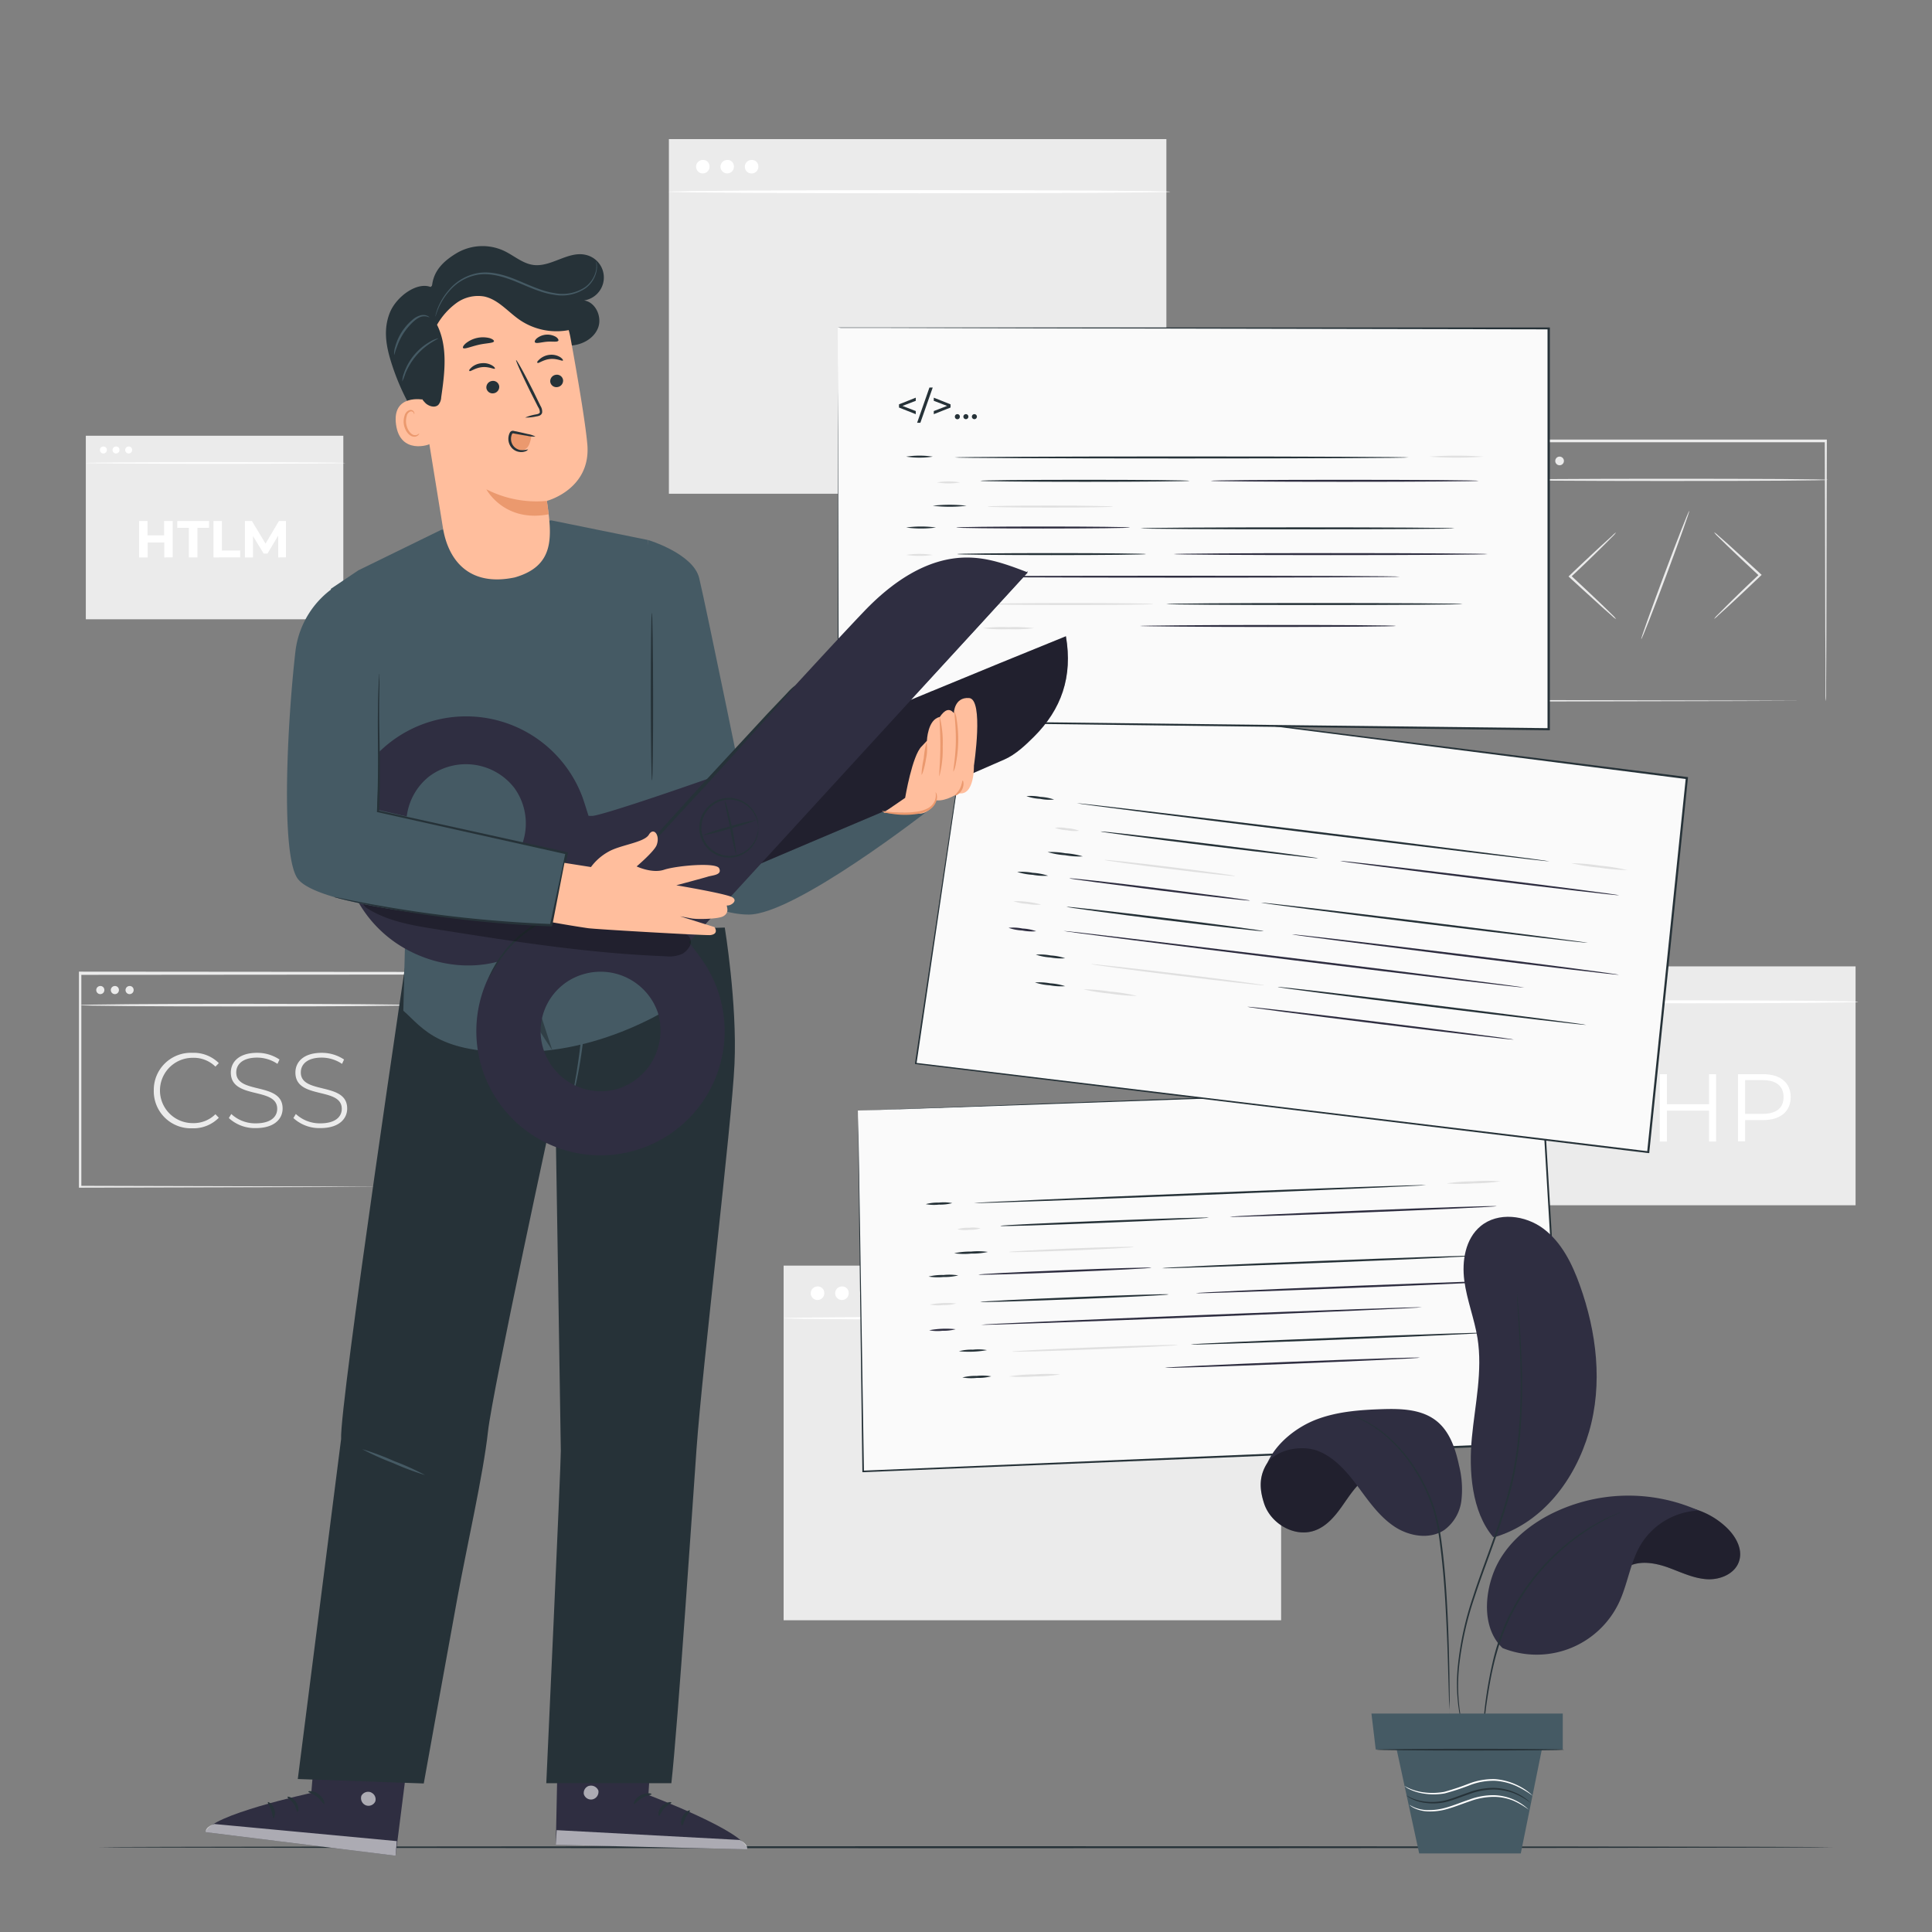 <svg xmlns="http://www.w3.org/2000/svg" viewBox="0 0 500 500"><rect x="0" y="0" width="500" height="500" fill="#808080" stroke="none"/><g id="freepik--background-complete--inject-368"><rect x="393.5" y="250.1" width="86.72" height="61.82" style="fill:#ebebeb"></rect><path d="M480.9,259.27c0,.21-19.57.38-43.71.38s-43.72-.17-43.72-.38,19.57-.38,43.72-.38S480.9,259.06,480.9,259.27Z" style="fill:#fff"></path><path d="M400.58,254.76a1.18,1.18,0,1,1-1.17-1A1.1,1.1,0,0,1,400.58,254.76Z" style="fill:#fff"></path><path d="M404.84,254.76a1.18,1.18,0,1,1-1.17-1A1.11,1.11,0,0,1,404.84,254.76Z" style="fill:#fff"></path><ellipse cx="407.92" cy="254.76" rx="1.17" ry="1.03" style="fill:#fff"></ellipse><path d="M425.58,283.93c0,3.71-2.69,5.95-7.13,5.95h-4.68v5.5h-1.84V278h6.52C422.89,278,425.58,280.19,425.58,283.93Zm-1.85,0c0-2.79-1.84-4.39-5.33-4.39h-4.63v8.72h4.63C421.89,288.26,423.73,286.67,423.73,283.93Z" style="fill:#fff"></path><path d="M444.12,278v17.43H442.3v-8H431.39v8h-1.84V278h1.84v7.77H442.3V278Z" style="fill:#fff"></path><path d="M463.43,283.93c0,3.71-2.68,5.95-7.12,5.95h-4.68v5.5h-1.84V278h6.52C460.75,278,463.43,280.19,463.43,283.93Zm-1.84,0c0-2.79-1.84-4.39-5.33-4.39h-4.63v8.72h4.63C459.75,288.26,461.59,286.67,461.59,283.93Z" style="fill:#fff"></path><rect x="173.11" y="36" width="128.75" height="91.78" style="fill:#ebebeb"></rect><path d="M302.87,49.62c0,.22-29.07.4-64.91.4s-64.91-.18-64.91-.4,29.06-.41,64.91-.41S302.87,49.39,302.87,49.62Z" style="fill:#fff"></path><path d="M183.61,42.92a1.74,1.74,0,1,1-1.73-1.52A1.63,1.63,0,0,1,183.61,42.92Z" style="fill:#fff"></path><path d="M189.93,42.92a1.74,1.74,0,1,1-1.73-1.52A1.63,1.63,0,0,1,189.93,42.92Z" style="fill:#fff"></path><path d="M196.25,42.92a1.75,1.75,0,1,1-1.73-1.52A1.63,1.63,0,0,1,196.25,42.92Z" style="fill:#fff"></path><rect x="202.8" y="327.54" width="128.75" height="91.78" style="fill:#ebebeb"></rect><path d="M332.56,341.16c0,.22-29.06.4-64.9.4s-64.92-.18-64.92-.4,29.06-.41,64.92-.41S332.56,340.93,332.56,341.16Z" style="fill:#fff"></path><path d="M213.31,334.46a1.75,1.75,0,1,1-1.74-1.52A1.64,1.64,0,0,1,213.31,334.46Z" style="fill:#fff"></path><path d="M219.63,334.46a1.75,1.75,0,1,1-1.74-1.52A1.64,1.64,0,0,1,219.63,334.46Z" style="fill:#fff"></path><path d="M225.94,334.46a1.74,1.74,0,1,1-1.73-1.52A1.63,1.63,0,0,1,225.94,334.46Z" style="fill:#fff"></path><path d="M443.61,160.18a5.14,5.14,0,0,1,.85-1l2.47-2.48c2.1-2.08,5-4.92,8.3-8l.07-.07v.42c-3.29-3.06-6.24-5.84-8.35-7.88l-2.49-2.43a5.23,5.23,0,0,1-.85-1,5.52,5.52,0,0,1,1,.79l2.61,2.29c2.19,2,5.18,4.7,8.47,7.75l.23.21-.23.21-.07.07c-3.26,3.12-6.24,5.91-8.41,7.91l-2.6,2.35A5.81,5.81,0,0,1,443.61,160.18Z" style="fill:#ebebeb"></path><path d="M418.23,137.79a5.67,5.67,0,0,1-.85,1l-2.47,2.48c-2.1,2.08-5,4.92-8.3,8l-.07.07v-.42c3.29,3.06,6.24,5.84,8.36,7.88l2.48,2.43a5.1,5.1,0,0,1,.86,1,5.33,5.33,0,0,1-1-.79l-2.61-2.3c-2.18-2-5.18-4.69-8.47-7.74l-.22-.21.22-.21.08-.08c3.26-3.11,6.23-5.9,8.41-7.9l2.59-2.35A5.59,5.59,0,0,1,418.23,137.79Z" style="fill:#ebebeb"></path><path d="M424.74,165.45c-.15-.06,2.52-7.54,5.95-16.72s6.34-16.58,6.49-16.52-2.52,7.54-5.95,16.72S424.89,165.51,424.74,165.45Z" style="fill:#ebebeb"></path><path d="M472.44,181.47s0-.43,0-1.25,0-2,0-3.6c0-3.17,0-7.77-.06-13.64,0-11.75-.08-28.53-.13-48.77l.24.24-82.53,0h0l.29-.29c0,24.32,0,47.28,0,67.26l-.25-.26,59.6.13,16.9.07,4.48,0,1.16,0h0l-1.13,0-4.44,0-16.83.07-59.77.13h-.26v-.26c0-20,0-42.94,0-67.26v-.28h.3l82.53,0h.24v.24c-.05,20.3-.09,37.14-.12,48.92,0,5.84-.05,10.43-.06,13.58,0,1.55,0,2.74,0,3.56S472.44,181.47,472.44,181.47Z" style="fill:#ebebeb"></path><path d="M473.09,124.19c0,.16-18.63.29-41.61.29s-41.62-.13-41.62-.29,18.63-.29,41.62-.29S473.09,124,473.09,124.19Z" style="fill:#ebebeb"></path><path d="M396.64,119.28a1.12,1.12,0,1,1-1.12-1.11A1.12,1.12,0,0,1,396.64,119.28Z" style="fill:#ebebeb"></path><path d="M400.69,119.28a1.12,1.12,0,1,1-1.12-1.11A1.12,1.12,0,0,1,400.69,119.28Z" style="fill:#ebebeb"></path><path d="M404.74,119.28a1.12,1.12,0,1,1-1.11-1.11A1.12,1.12,0,0,1,404.74,119.28Z" style="fill:#ebebeb"></path><path d="M39.8,282.21a9.59,9.59,0,0,1,10-9.74,9.17,9.17,0,0,1,6.83,2.66l-.88.91a8,8,0,0,0-5.9-2.28,8.45,8.45,0,1,0,0,16.9,8,8,0,0,0,5.9-2.3l.88.91A9.18,9.18,0,0,1,49.76,292,9.59,9.59,0,0,1,39.8,282.21Z" style="fill:#ebebeb"></path><path d="M59.22,289.35l.64-1.05a9.06,9.06,0,0,0,6.33,2.42c3.85,0,5.55-1.67,5.55-3.76,0-5.76-12-2.3-12-9.38,0-2.72,2.08-5.11,6.8-5.11a10.31,10.31,0,0,1,5.79,1.73l-.52,1.13a9.47,9.47,0,0,0-5.27-1.62c-3.73,0-5.4,1.73-5.4,3.84,0,5.76,12,2.36,12,9.33,0,2.71-2.17,5.07-6.92,5.07A9.89,9.89,0,0,1,59.22,289.35Z" style="fill:#ebebeb"></path><path d="M75.93,289.35l.63-1.05a9.11,9.11,0,0,0,6.34,2.42c3.85,0,5.55-1.67,5.55-3.76,0-5.76-12-2.3-12-9.38,0-2.72,2.08-5.11,6.8-5.11a10.31,10.31,0,0,1,5.79,1.73l-.52,1.13a9.47,9.47,0,0,0-5.27-1.62c-3.73,0-5.4,1.73-5.4,3.84,0,5.76,12,2.36,12,9.33,0,2.71-2.17,5.07-6.92,5.07A9.89,9.89,0,0,1,75.93,289.35Z" style="fill:#ebebeb"></path><path d="M106.2,307.19s0-.36,0-1,0-1.66,0-2.93c0-2.57,0-6.32-.07-11.11,0-9.6-.08-23.38-.14-40.2l.27.27-85.55.07h0l.34-.34c0,19.62,0,38.31,0,55.26l-.31-.32,61.55.16,17.65.08,4.71,0,1.22,0a2.14,2.14,0,0,1,.43,0h-.39l-1.19,0-4.65,0-17.58.08-61.75.16h-.31v-.31c0-16.95,0-35.64,0-55.26v-.34h.35l85.55.07h.27v.27c0,16.89-.1,30.73-.14,40.37,0,4.76,0,8.49-.06,11.05,0,1.24,0,2.2,0,2.87S106.2,307.19,106.2,307.19Z" style="fill:#ebebeb"></path><path d="M106.2,260.13c0,.19-19.16.34-42.8.34s-42.79-.15-42.79-.34,19.16-.34,42.79-.34S106.2,259.94,106.2,260.13Z" style="fill:#ebebeb"></path><path d="M27,256.1a1.05,1.05,0,1,1-1-.92A1,1,0,0,1,27,256.1Z" style="fill:#ebebeb"></path><path d="M30.77,256.1a1.05,1.05,0,1,1-1-.92A1,1,0,0,1,30.77,256.1Z" style="fill:#ebebeb"></path><path d="M34.58,256.1a1.05,1.05,0,1,1-1-.92A1,1,0,0,1,34.58,256.1Z" style="fill:#ebebeb"></path><rect x="22.21" y="112.77" width="66.64" height="47.5" style="fill:#ebebeb"></rect><path d="M44.69,134.83v9.43H42.51v-3.87H38.22v3.87H36v-9.43h2.18v3.71h4.29v-3.71Z" style="fill:#fff"></path><path d="M48.88,136.6h-3v-1.77h8.22v1.77h-3v7.66H48.88Z" style="fill:#fff"></path><path d="M55.25,134.83h2.18v7.65h4.73v1.78H55.25Z" style="fill:#fff"></path><path d="M72,144.26V138.6l-2.77,4.66h-1l-2.76-4.54v5.54H63.38v-9.43h1.81l3.53,5.86,3.47-5.86H74l0,9.43Z" style="fill:#fff"></path><path d="M89.38,119.82c0,.11-15,.21-33.6.21s-33.6-.1-33.6-.21,15-.21,33.6-.21S89.38,119.7,89.38,119.82Z" style="fill:#fff"></path><path d="M27.65,116.35a.9.9,0,1,1-.89-.79A.84.84,0,0,1,27.65,116.35Z" style="fill:#fff"></path><path d="M30.92,116.35a.9.9,0,1,1-.89-.79A.84.84,0,0,1,30.92,116.35Z" style="fill:#fff"></path><path d="M34.19,116.35a.9.9,0,1,1-.89-.79A.84.84,0,0,1,34.19,116.35Z" style="fill:#fff"></path></g><g id="freepik--Floor--inject-368"><path d="M474.23,478.06c0,.14-100.42.26-224.26.26s-224.28-.12-224.28-.26,100.39-.26,224.28-.26S474.23,477.91,474.23,478.06Z" style="fill:#263238"></path></g><g id="freepik--Codes--inject-368"><polygon points="222.02 287.4 223.37 380.85 404.57 373.31 399.1 281.01 222.02 287.4" style="fill:#fafafa"></polygon><path d="M222,287.4l.83,0,2.5-.11,9.71-.38,36.56-1.39,127.48-4.71h.23l0,.23c1.69,28.48,3.55,59.71,5.48,92.3l0,.27h-.27l-2.56.11L223.38,381h-.2v-.2c-.37-28.81-.67-52.19-.88-68.37-.1-8.07-.17-14.34-.22-18.61,0-2.12,0-3.73,0-4.83s0-1.64,0-1.64,0,.58,0,1.68.06,2.73.1,4.86c.07,4.28.18,10.57.31,18.65.26,16.16.64,39.5,1.1,68.25l-.21-.19L402,373.15l2.56-.1-.25.27c-1.92-32.59-3.77-63.82-5.45-92.3l.25.23-127.32,4.48L235.17,287l-9.76.32-2.53.08Z" style="fill:#263238"></path><path d="M246.44,311.36a11.69,11.69,0,0,1-3.42.39,11.52,11.52,0,0,1-3.43-.12,11.7,11.7,0,0,1,3.41-.4A11.4,11.4,0,0,1,246.44,311.36Z" style="fill:#263238"></path><path d="M369,306.7c0,.14-26.18,1.3-58.48,2.58s-58.51,2.21-58.52,2.07,26.18-1.3,58.49-2.59S369,306.56,369,306.7Z" style="fill:#263238"></path><path d="M388.32,305.72a48,48,0,0,1-6.93.54,45.52,45.52,0,0,1-7,0,47.28,47.28,0,0,1,6.93-.53A46.38,46.38,0,0,1,388.32,305.72Z" style="fill:#e0e0e0"></path><path d="M253.76,317.9a9.07,9.07,0,0,1-3,.37,8.67,8.67,0,0,1-3-.14,9.23,9.23,0,0,1,3-.38A8.8,8.8,0,0,1,253.76,317.9Z" style="fill:#e0e0e0"></path><path d="M312.86,315.12c0,.14-12.06.74-26.95,1.33s-27,1-27,.81,12.06-.74,27-1.33S312.86,315,312.86,315.12Z" style="fill:#263238"></path><path d="M387.33,312.16c0,.14-15.45.87-34.52,1.63s-34.55,1.26-34.55,1.12,15.45-.88,34.53-1.64S387.33,312,387.33,312.16Z" style="fill:#2F2E41"></path><path d="M255.66,324a18.4,18.4,0,0,1-4.34.43,17.76,17.76,0,0,1-4.37-.09,19.19,19.19,0,0,1,4.35-.43A17.66,17.66,0,0,1,255.66,324Z" style="fill:#263238"></path><path d="M293.43,322.72c0,.14-7.24.55-16.17.9s-16.19.53-16.19.39,7.23-.55,16.17-.91S293.42,322.58,293.43,322.72Z" style="fill:#e0e0e0"></path><path d="M248,330.07a14.17,14.17,0,0,1-3.83.42,14.76,14.76,0,0,1-3.85-.11,14,14,0,0,1,3.83-.41A14.53,14.53,0,0,1,248,330.07Z" style="fill:#263238"></path><path d="M298,328.09c0,.14-10,.65-22.39,1.15s-22.41.77-22.41.63,10-.66,22.39-1.15S298,327.94,298,328.09Z" style="fill:#2F2E41"></path><path d="M381.61,325c0,.14-18.1,1-40.44,1.86s-40.46,1.5-40.46,1.35,18.1-1,40.44-1.87S381.6,324.83,381.61,325Z" style="fill:#263238"></path><path d="M247.47,337.35a11.77,11.77,0,0,1-3.41.4,11.36,11.36,0,0,1-3.44-.13,23.13,23.13,0,0,1,6.85-.27Z" style="fill:#e0e0e0"></path><path d="M302.43,335c0,.15-10.9.7-24.36,1.23s-24.38.85-24.39.71,10.9-.69,24.37-1.23S302.43,334.81,302.43,335Z" style="fill:#263238"></path><path d="M390.39,331.46c0,.14-18.11,1-40.44,1.86s-40.46,1.5-40.47,1.35,18.1-1,40.45-1.87S390.38,331.31,390.39,331.46Z" style="fill:#2F2E41"></path><path d="M247.32,344a11.88,11.88,0,0,1-3.42.4,11.32,11.32,0,0,1-3.43-.13,23.13,23.13,0,0,1,6.85-.27Z" style="fill:#2F2E41"></path><path d="M368,338.32c0,.14-25.53,1.28-57,2.53s-57.05,2.15-57.06,2,25.53-1.27,57-2.52S368,338.18,368,338.32Z" style="fill:#2F2E41"></path><path d="M255.43,349.41a26,26,0,0,1-7.26.29,12.46,12.46,0,0,1,3.62-.41A13,13,0,0,1,255.43,349.41Z" style="fill:#263238"></path><path d="M304.82,348.09c0,.14-9.6.64-21.46,1.11s-21.47.74-21.48.59,9.6-.64,21.46-1.11S304.82,347.94,304.82,348.09Z" style="fill:#e0e0e0"></path><path d="M384.48,344.92c0,.14-17.08.94-38.16,1.78s-38.17,1.4-38.18,1.25,17.08-.93,38.16-1.77S384.47,344.78,384.48,344.92Z" style="fill:#263238"></path><path d="M256.53,356.19a13.28,13.28,0,0,1-3.73.41,13.94,13.94,0,0,1-3.74-.11,13.62,13.62,0,0,1,3.72-.41A14,14,0,0,1,256.53,356.19Z" style="fill:#263238"></path><path d="M274.38,355.7a42.87,42.87,0,0,1-6.63.52,43.06,43.06,0,0,1-6.65,0,41.76,41.76,0,0,1,6.63-.53A42.29,42.29,0,0,1,274.38,355.7Z" style="fill:#e0e0e0"></path><path d="M367.49,351.36c0,.14-14.76.84-33,1.57s-33,1.19-33,1.05,14.76-.85,33-1.57S367.48,351.21,367.49,351.36Z" style="fill:#2F2E41"></path><polygon points="251.5 177.89 237.03 275.2 426.57 298.16 436.57 201.33 251.5 177.89" style="fill:#fafafa"></polygon><path d="M251.5,177.89l.87.09,2.61.32,10.16,1.25,38.22,4.78L436.6,201.09l.24,0,0,.24c-3.08,29.88-6.46,62.63-10,96.83l0,.26-.26,0-2.68-.33L237,275.39l-.2,0,0-.2c4.51-30,8.16-54.33,10.69-71.18,1.27-8.4,2.26-14.93,2.93-19.37.34-2.21.6-3.89.77-5s.28-1.7.28-1.7-.08.6-.24,1.74-.41,2.85-.73,5.07c-.65,4.46-1.61,11-2.84,19.43-2.48,16.83-6.06,41.14-10.47,71.1l-.17-.22,186.87,22.57,2.68.32-.29.23c3.54-34.19,6.93-66.95,10-96.82l.21.27-133-17-38.26-4.91L255,178.36,252.4,178Z" style="fill:#263238"></path><path d="M272.8,206.92a12.08,12.08,0,0,1-3.61-.18,12.23,12.23,0,0,1-3.55-.7,12.72,12.72,0,0,1,3.61.19A13.08,13.08,0,0,1,272.8,206.92Z" style="fill:#263238"></path><path d="M401,222.92c0,.14-27.42-3.11-61.2-7.27s-61.16-7.64-61.14-7.78,27.41,3.11,61.2,7.26S401,222.77,401,222.92Z" style="fill:#263238"></path><path d="M421.17,225.17a50.49,50.49,0,0,1-7.3-.63,51.62,51.62,0,0,1-7.23-1.15,50.68,50.68,0,0,1,7.3.63A53.44,53.44,0,0,1,421.17,225.17Z" style="fill:#e0e0e0"></path><path d="M279.29,215a9.73,9.73,0,0,1-3.17-.13,10,10,0,0,1-3.12-.64,9.62,9.62,0,0,1,3.18.12A10,10,0,0,1,279.29,215Z" style="fill:#e0e0e0"></path><path d="M341.17,222.12c0,.14-12.66-1.3-28.23-3.21s-28.19-3.59-28.17-3.73,12.66,1.3,28.24,3.21S341.19,222,341.17,222.12Z" style="fill:#263238"></path><path d="M419.05,231.7c0,.14-16.21-1.73-36.15-4.19s-36.11-4.55-36.09-4.7S363,224.54,383,227,419.06,231.56,419.05,231.7Z" style="fill:#2F2E41"></path><path d="M280.23,221.63a19.79,19.79,0,0,1-4.58-.3,20.12,20.12,0,0,1-4.53-.82,21,21,0,0,1,4.59.31A20.14,20.14,0,0,1,280.23,221.63Z" style="fill:#263238"></path><path d="M319.69,226.71c0,.15-7.61-.67-16.95-1.82s-16.91-2.2-16.89-2.34,7.6.67,16.95,1.82S319.7,226.57,319.69,226.71Z" style="fill:#e0e0e0"></path><path d="M271.25,226.64a16.33,16.33,0,0,1-4-.24,15.89,15.89,0,0,1-4-.75,16,16,0,0,1,4,.23A15.62,15.62,0,0,1,271.25,226.64Z" style="fill:#263238"></path><path d="M323.53,233.07c0,.14-10.52-1-23.46-2.63s-23.41-3-23.39-3.14,10.51,1,23.46,2.63S323.55,232.92,323.53,233.07Z" style="fill:#2F2E41"></path><path d="M410.92,244c0,.14-19-2.07-42.33-4.94s-42.28-5.32-42.27-5.46,19,2.07,42.34,4.94S410.94,243.9,410.92,244Z" style="fill:#263238"></path><path d="M269.45,234.1a12.48,12.48,0,0,1-3.61-.18,12.34,12.34,0,0,1-3.55-.7,24.87,24.87,0,0,1,7.16.88Z" style="fill:#e0e0e0"></path><path d="M327,241c0,.14-11.44-1.14-25.51-2.88S276,234.82,276,234.68s11.44,1.15,25.52,2.88S327,240.81,327,241Z" style="fill:#263238"></path><path d="M418.94,252.27c0,.14-19-2.08-42.33-5s-42.29-5.32-42.27-5.46,19,2.07,42.33,4.94S419,252.12,418.94,252.27Z" style="fill:#2F2E41"></path><path d="M268.17,241a12.72,12.72,0,0,1-3.61-.19,12.86,12.86,0,0,1-3.55-.69,12.08,12.08,0,0,1,3.61.18A12.23,12.23,0,0,1,268.17,241Z" style="fill:#2F2E41"></path><path d="M394.53,255.59c0,.15-26.74-3-59.69-7.07s-59.64-7.46-59.62-7.6S302,244,334.91,248,394.54,255.45,394.53,255.59Z" style="fill:#2F2E41"></path><path d="M275.67,248a14.88,14.88,0,0,1-3.83-.21,14.38,14.38,0,0,1-3.76-.73,14.36,14.36,0,0,1,3.83.21A13.91,13.91,0,0,1,275.67,248Z" style="fill:#263238"></path><path d="M327.22,255c0,.15-10.09-1-22.48-2.5s-22.44-2.88-22.43-3,10.09,1,22.49,2.5S327.23,254.86,327.22,255Z" style="fill:#e0e0e0"></path><path d="M410.52,265.25c0,.14-17.91-1.94-39.95-4.65s-39.9-5-39.88-5.17,17.9,1.94,39.95,4.65S410.53,265.11,410.52,265.25Z" style="fill:#263238"></path><path d="M275.66,255.22a15.41,15.41,0,0,1-3.93-.22,15.6,15.6,0,0,1-3.88-.74,15.49,15.49,0,0,1,3.94.22A15.32,15.32,0,0,1,275.66,255.22Z" style="fill:#263238"></path><path d="M294.29,257.74a48.25,48.25,0,0,1-7-.6,47.31,47.31,0,0,1-6.91-1.11,46.6,46.6,0,0,1,7,.6A47.63,47.63,0,0,1,294.29,257.74Z" style="fill:#e0e0e0"></path><path d="M391.77,269.05c0,.14-15.47-1.64-34.52-4s-34.48-4.36-34.46-4.5,15.47,1.64,34.52,4S391.79,268.91,391.77,269.05Z" style="fill:#2F2E41"></path><polygon points="216.82 84.75 216.97 186.51 400.84 188.71 400.82 84.97 216.82 84.75" style="fill:#fafafa"></polygon><path d="M216.82,84.75h3.46l10.09,0,38,0,132.49,0h.24V85c0,31.65,0,66.37,0,102.68V189h-.26L217,186.71h-.2V112.1c0-8.8,0-15.64,0-20.29,0-2.31,0-4.08,0-5.27s0-1.79,0-1.79,0,.63,0,1.83,0,3,0,5.31c0,4.66,0,11.52.08,20.33,0,17.61.12,43,.21,74.29l-.2-.2,183.88,2.14-.27.26V85l.24.24-132.33-.27-38-.11-10.13,0h-2.62Z" style="fill:#263238"></path><path d="M237,103.73l-3.44,1.32,3.44,1.33v.81l-4.34-1.72v-.83l4.34-1.72Z" style="fill:#263238"></path><path d="M240.54,100.29h.85l-3.2,9.12h-.84Z" style="fill:#263238"></path><path d="M246,104.64v.83l-4.34,1.72v-.81l3.45-1.33-3.45-1.32v-.81Z" style="fill:#263238"></path><path d="M247.12,107.83a.64.64,0,0,1,.65-.65.63.63,0,0,1,.64.65.65.65,0,0,1-.64.67A.65.65,0,0,1,247.12,107.83Z" style="fill:#263238"></path><path d="M249.32,107.83a.65.65,0,1,1,1.3,0,.65.65,0,1,1-1.3,0Z" style="fill:#263238"></path><path d="M251.52,107.83a.65.65,0,1,1,1.3,0,.65.65,0,1,1-1.3,0Z" style="fill:#263238"></path><path d="M241.4,118.18a22.89,22.89,0,0,1-6.88,0,22.89,22.89,0,0,1,6.88,0Z" style="fill:#263238"></path><path d="M364.56,118.39c0,.14-26.31.26-58.76.26s-58.78-.12-58.78-.26,26.31-.26,58.78-.26S364.56,118.25,364.56,118.39Z" style="fill:#263238"></path><path d="M383.94,118.18a93.82,93.82,0,0,1-14,0,93.82,93.82,0,0,1,14,0Z" style="fill:#e0e0e0"></path><path d="M248.48,124.85a17.67,17.67,0,0,1-6,0,17.67,17.67,0,0,1,6,0Z" style="fill:#e0e0e0"></path><path d="M307.88,124.43c0,.15-12.13.26-27.09.26s-27.1-.11-27.1-.26,12.13-.26,27.1-.26S307.88,124.29,307.88,124.43Z" style="fill:#263238"></path><path d="M382.69,124.43c0,.15-15.53.26-34.69.26s-34.7-.11-34.7-.26,15.53-.26,34.7-.26S382.69,124.29,382.69,124.43Z" style="fill:#2F2E41"></path><path d="M250.15,130.89a36.94,36.94,0,0,1-8.75,0,36.94,36.94,0,0,1,8.75,0Z" style="fill:#263238"></path><path d="M288.08,131.1c0,.15-7.28.26-16.26.26s-16.25-.11-16.25-.26,7.28-.26,16.25-.26S288.08,131,288.08,131.1Z" style="fill:#e0e0e0"></path><path d="M242.23,136.52a28.71,28.71,0,0,1-7.71,0,28.71,28.71,0,0,1,7.71,0Z" style="fill:#263238"></path><path d="M292.46,136.52c0,.14-10.08.26-22.51.26s-22.51-.12-22.51-.26,10.08-.26,22.51-.26S292.46,136.38,292.46,136.52Z" style="fill:#2F2E41"></path><path d="M376.44,136.73c0,.14-18.19.26-40.63.26s-40.64-.12-40.64-.26,18.19-.26,40.64-.26S376.44,136.58,376.44,136.73Z" style="fill:#263238"></path><path d="M241.4,143.61a22.89,22.89,0,0,1-6.88,0,22.89,22.89,0,0,1,6.88,0Z" style="fill:#e0e0e0"></path><path d="M296.62,143.4c0,.14-11,.26-24.48.26s-24.49-.12-24.49-.26,11-.26,24.49-.26S296.62,143.25,296.62,143.4Z" style="fill:#263238"></path><path d="M385,143.4c0,.14-18.2.26-40.64.26s-40.64-.12-40.64-.26,18.19-.26,40.64-.26S385,143.25,385,143.4Z" style="fill:#2F2E41"></path><path d="M241,150.07a22.89,22.89,0,0,1-6.88,0,22.89,22.89,0,0,1,6.88,0Z" style="fill:#2F2E41"></path><path d="M362.27,149.23c0,.15-25.66.26-57.31.26s-57.31-.11-57.31-.26S273.3,149,305,149,362.27,149.09,362.27,149.23Z" style="fill:#2F2E41"></path><path d="M248.9,155.69a25.68,25.68,0,0,1-7.29,0,25.68,25.68,0,0,1,7.29,0Z" style="fill:#263238"></path><path d="M298.5,156.32c0,.14-9.66.26-21.57.26s-21.57-.12-21.57-.26,9.66-.26,21.57-.26S298.5,156.17,298.5,156.32Z" style="fill:#e0e0e0"></path><path d="M378.53,156.32c0,.14-17.17.26-38.35.26s-38.35-.12-38.35-.26,17.17-.26,38.35-.26S378.53,156.17,378.53,156.32Z" style="fill:#263238"></path><path d="M249.73,162.36a27.17,27.17,0,0,1-7.5,0,27.17,27.17,0,0,1,7.5,0Z" style="fill:#263238"></path><path d="M267.66,162.57a43.59,43.59,0,0,1-6.67.26,43.48,43.48,0,0,1-6.67-.26,43.48,43.48,0,0,1,6.67-.26A43.59,43.59,0,0,1,267.66,162.57Z" style="fill:#e0e0e0"></path><path d="M361.23,162c0,.14-14.84.26-33.14.26S295,162.09,295,162s14.83-.26,33.13-.26S361.23,161.8,361.23,162Z" style="fill:#2F2E41"></path></g><g id="freepik--Plant--inject-368"><path d="M446.9,395.39a20.32,20.32,0,0,0-33.3,8l2.4,9.32c.92-3.18,2.88-6.24,5.92-7.55s6.81-.59,10,.59,6.4,2.74,9.83,2.95,7.3-1.41,8.33-4.69C451.08,400.91,449.22,397.63,446.9,395.39Z" style="fill:#2F2E41"></path><path d="M446.9,395.39a20.32,20.32,0,0,0-33.3,8l2.4,9.32c.92-3.18,2.88-6.24,5.92-7.55s6.81-.59,10,.59,6.4,2.74,9.83,2.95,7.3-1.41,8.33-4.69C451.08,400.91,449.22,397.63,446.9,395.39Z" style="opacity:0.3"></path><path d="M388.83,426.48c-5-4.78-4.78-13.11-2.27-19.58s8-11.44,14.11-14.71a44.66,44.66,0,0,1,38.94-1.26,18.49,18.49,0,0,0-14.95,8.77c-2.75,4.58-3.37,10.14-5.64,15a23.58,23.58,0,0,1-30.19,11.8" style="fill:#2F2E41"></path><path d="M386.41,397.76c-5.57-6.58-6.31-17.14-5.49-25.72s2.81-17.21,1.46-25.72c-.81-5.05-2.76-9.86-3.42-14.92s.27-10.79,4.2-14.06c4.51-3.76,11.61-2.87,16.3.66s7.41,9.06,9.39,14.59c4.36,12.13,6,25.58,2.38,38s-12,23.46-24.33,27.2" style="fill:#2F2E41"></path><path d="M383.74,451.71a4.33,4.33,0,0,1,0-.75c0-.5,0-1.23,0-2.18.07-1.88.25-4.61.67-8a108.82,108.82,0,0,1,2.14-11.67,53.84,53.84,0,0,1,5.33-13.5,56.36,56.36,0,0,1,17.81-19.21c1.4-1,2.74-1.69,3.9-2.37s2.23-1.14,3.08-1.55l2-.84a3.42,3.42,0,0,1,.71-.26,6.5,6.5,0,0,1-.67.35l-2,.92c-.83.43-1.85,1-3,1.6s-2.47,1.45-3.84,2.42a57.34,57.34,0,0,0-17.6,19.16c-5.12,9-6.53,18.39-7.54,25-.46,3.34-.7,6.05-.82,7.93-.06.91-.1,1.63-.13,2.17A5.63,5.63,0,0,1,383.74,451.71Z" style="fill:#263238"></path><path d="M335.69,371.81c-10.31,6.22-10.28,11.88-8.56,17.23s8.05,9,13.29,7c3-1.13,5.12-3.71,6.95-6.3s3.56-5.36,6.13-7.22a9,9,0,0,1,6.15-1.75Z" style="fill:#2F2E41"></path><path d="M359.65,380.82l2.73,1A5.84,5.84,0,0,0,359.65,380.82Z" style="fill:#2F2E41"></path><path d="M359.65,380.82l2.73,1A5.84,5.84,0,0,0,359.65,380.82Z"></path><path d="M335.69,371.81c-10.31,6.22-10.28,11.88-8.56,17.23s8.05,9,13.29,7c3-1.13,5.12-3.71,6.95-6.3s3.56-5.36,6.13-7.22a9,9,0,0,1,6.15-1.75Z" style="opacity:0.3"></path><path d="M328,378.63c2.69-3.72,9.35-4.8,13.56-2.94s7.28,5.54,10,9.22,5.44,7.56,9.25,10.12,9.16,3.49,13,.91a11.12,11.12,0,0,0,4.4-7.62,25.25,25.25,0,0,0-.6-9c-.91-4.32-2.4-8.84-5.85-11.58-3.86-3.07-9.21-3.21-14.13-3.05-5.65.19-11.38.61-16.68,2.57s-10.7,6.18-12.95,11.36" style="fill:#2F2E41"></path><path d="M375.17,443.46a.72.72,0,0,1,0-.23q0-.25,0-.66L375,440c-.06-2.26-.16-5.47-.27-9.41s-.29-8.7-.57-13.94-.69-11-1.48-17A55.29,55.29,0,0,0,371,391a45.23,45.23,0,0,0-3.16-7.56,43.5,43.5,0,0,0-4-6.25,41.29,41.29,0,0,0-4.35-4.78,31.84,31.84,0,0,0-7.72-5.26c-.5-.23-.94-.46-1.34-.62l-1-.39-.62-.25-.21-.1s.08,0,.22.06l.64.2,1,.35c.41.15.85.37,1.37.59a30.64,30.64,0,0,1,7.85,5.18,40,40,0,0,1,4.44,4.78,44.22,44.22,0,0,1,4.06,6.29,44.93,44.93,0,0,1,3.21,7.63,54.81,54.81,0,0,1,1.74,8.71c.79,6,1.17,11.79,1.44,17s.39,10,.48,14,.11,7.19.12,9.42v2.56c0,.27,0,.48,0,.66A.6.6,0,0,1,375.17,443.46Z" style="fill:#263238"></path><path d="M378.88,448.12a29.1,29.1,0,0,1-1.13-4.43,46.3,46.3,0,0,1-.47-12.44,82.25,82.25,0,0,1,3.93-18c2.11-6.63,5-13.72,7.44-21.35a99.15,99.15,0,0,0,3-11.29,100.18,100.18,0,0,0,1.46-10.78,156.67,156.67,0,0,0,.33-18.43c-.18-5.24-.46-9.49-.63-12.42-.09-1.45-.16-2.58-.2-3.38,0-.37,0-.66,0-.88a1.13,1.13,0,0,1,0-.3,1.4,1.4,0,0,1,0,.3c0,.22.05.51.09.87.07.8.16,1.93.29,3.37.23,2.93.55,7.18.77,12.43a151.46,151.46,0,0,1-.23,18.48,99,99,0,0,1-1.44,10.83,97.86,97.86,0,0,1-3,11.34c-2.46,7.65-5.35,14.73-7.48,21.34a83.87,83.87,0,0,0-4,17.94,48.3,48.3,0,0,0,.33,12.38c.25,1.44.48,2.56.69,3.31.08.35.15.63.2.85A1.05,1.05,0,0,1,378.88,448.12Z" style="fill:#263238"></path><polygon points="404.44 452.77 356.04 452.77 354.93 443.46 404.44 443.46 404.44 452.77" style="fill:#455a64"></polygon><polygon points="361.23 451.71 367.28 479.66 393.58 479.66 399.24 451.71 361.23 451.71" style="fill:#455a64"></polygon><path d="M404.44,452.77c0,.13-10.65.2-23.77.17s-23.77-.17-23.77-.3,10.64-.2,23.77-.16S404.44,452.65,404.44,452.77Z" style="fill:#455a64"></path><path d="M396.13,466.57a19.73,19.73,0,0,0-4.26-2.45,15.45,15.45,0,0,0-5.19-1,18.5,18.5,0,0,0-6.37,1.17c-2.21.75-4.27,1.62-6.27,2.1a15,15,0,0,1-5.42.16,11.37,11.37,0,0,1-3.49-1.1,7.42,7.42,0,0,1-.84-.54c-.18-.13-.27-.21-.26-.23s.41.24,1.18.6a12.1,12.1,0,0,0,3.45.95,15.13,15.13,0,0,0,5.28-.26c1.94-.48,4-1.36,6.22-2.11a18,18,0,0,1,6.53-1.16,14.82,14.82,0,0,1,5.3,1.16,14.12,14.12,0,0,1,3.15,1.84,9.22,9.22,0,0,1,.75.65C396.06,466.47,396.14,466.56,396.13,466.57Z" style="fill:#263238"></path><path d="M395.76,468.43a21.46,21.46,0,0,0-4.09-2.41,13.92,13.92,0,0,0-5-1,18.14,18.14,0,0,0-6.16,1.11c-2.14.72-4.14,1.54-6.05,2.06a15.55,15.55,0,0,1-5.21.58,8.82,8.82,0,0,1-3.41-.91,6.39,6.39,0,0,1-.82-.52c-.17-.13-.26-.21-.25-.22s.4.23,1.14.58a9.57,9.57,0,0,0,3.36.75,16.19,16.19,0,0,0,5.08-.67c1.87-.53,3.85-1.36,6-2.08a17.7,17.7,0,0,1,6.32-1.1,13.61,13.61,0,0,1,5.11,1.15,13.93,13.93,0,0,1,3,1.83c.32.26.56.48.72.63S395.77,468.42,395.76,468.43Z" style="fill:#fff"></path><path d="M396.61,464.71a23.41,23.41,0,0,0-4.38-2.57,15.8,15.8,0,0,0-5.31-1.28,17.06,17.06,0,0,0-6.58,1.16,60.27,60.27,0,0,1-6.49,2.12,16.65,16.65,0,0,1-5.6,0,13,13,0,0,1-3.6-1.14,6.66,6.66,0,0,1-.87-.54q-.28-.21-.27-.24s.42.25,1.22.62a13.89,13.89,0,0,0,3.57,1,17.23,17.23,0,0,0,5.47-.11,65.17,65.17,0,0,0,6.42-2.14,17.33,17.33,0,0,1,6.75-1.15,16,16,0,0,1,5.42,1.41,15.67,15.67,0,0,1,3.23,1.94,10.18,10.18,0,0,1,.78.67C396.54,464.61,396.62,464.7,396.61,464.71Z" style="fill:#fff"></path><path d="M404.86,452.81c0,.13-10.88.23-24.31.23s-24.32-.1-24.32-.23,10.89-.23,24.32-.23S404.86,452.69,404.86,452.81Z" style="fill:#263238"></path></g><g id="freepik--Character--inject-368"><path d="M144.62,439.82l-.78,37.61,49.51,1.17c-.18-4.48-25.55-14.06-25.55-14.06l1.55-24.08Z" style="fill:#2F2E41"></path><g style="opacity:0.6"><path d="M152.54,462.15a1.92,1.92,0,0,0-1.45,2.15,1.94,1.94,0,0,0,2.24,1.38,2,2,0,0,0,1.53-2.28,2.06,2.06,0,0,0-2.5-1.19" style="fill:#fff"></path></g><g style="opacity:0.6"><path d="M143.84,477.43l.23-3.79,47.38,2.54s2.18.95,1.9,2.42Z" style="fill:#fff"></path></g><path d="M168.61,464.32c0,.23-1.23.31-2.44,1s-1.87,1.66-2.09,1.56.18-1.41,1.66-2.24S168.66,464.11,168.61,464.32Z" style="fill:#263238"></path><path d="M173.75,466.48c.05.22-1,.58-1.86,1.53s-1.11,2-1.35,1.95-.36-1.31.72-2.47S173.75,466.26,173.75,466.48Z" style="fill:#263238"></path><path d="M176.54,472.42c-.22,0-.53-1.11.13-2.34s1.79-1.71,1.89-1.52-.62.85-1.14,1.87S176.78,472.4,176.54,472.42Z" style="fill:#263238"></path><path d="M168.32,458.8c-.11.2-1.21-.14-2.58-.08s-2.45.44-2.57.24.93-1,2.54-1S168.44,458.62,168.32,458.8Z" style="fill:#263238"></path><path d="M167.28,453.22a5,5,0,0,1-2.48-.07,11.42,11.42,0,0,1-2.57-.82,11.27,11.27,0,0,1-1.41-.74,3.17,3.17,0,0,1-.73-.57,1,1,0,0,1-.08-1.22,1.37,1.37,0,0,1,1.07-.5,3.48,3.48,0,0,1,.93.15,9.48,9.48,0,0,1,1.53.53,8.94,8.94,0,0,1,2.25,1.47c1.12,1,1.49,1.9,1.41,1.94s-.66-.65-1.8-1.51a10,10,0,0,0-2.18-1.23,9.45,9.45,0,0,0-1.42-.45c-.52-.14-1-.16-1.1.06s-.06.12.05.26a2,2,0,0,0,.53.42,13.35,13.35,0,0,0,1.3.74,14.25,14.25,0,0,0,2.37.92A18.23,18.23,0,0,1,167.28,453.22Z" style="fill:#263238"></path><path d="M167,453.54a3.53,3.53,0,0,1-.59-2.28,7.16,7.16,0,0,1,.4-2.56,8.11,8.11,0,0,1,.67-1.4,2,2,0,0,1,1.61-1.15,1.14,1.14,0,0,1,1,.68,2.84,2.84,0,0,1,.23.86,4.89,4.89,0,0,1,0,1.58,5.26,5.26,0,0,1-1.12,2.4,3.28,3.28,0,0,1-2,1.36c-.08-.12.77-.54,1.54-1.69a5.19,5.19,0,0,0,.85-2.18,4.78,4.78,0,0,0,0-1.36c-.07-.5-.25-.9-.45-.86s-.68.36-.89.75a7.18,7.18,0,0,0-.65,1.26,8,8,0,0,0-.54,2.32C166.86,452.65,167.09,453.51,167,453.54Z" style="fill:#263238"></path><path d="M107.1,442.94l-4.73,37.32-49.15-6.1c.83-4.4,27.34-10.15,27.34-10.15l2-24.05Z" style="fill:#2F2E41"></path><g style="opacity:0.6"><path d="M96,463.88a1.91,1.91,0,0,1,1.12,2.34,1.94,1.94,0,0,1-2.42,1,2,2,0,0,1-1.17-2.48,2,2,0,0,1,2.64-.81" style="fill:#fff"></path></g><g style="opacity:0.6"><path d="M102.37,480.26l.32-3.78-47.24-4.43s-2.3.63-2.23,2.11Z" style="fill:#fff"></path></g><path d="M79.79,463.67c0,.23,1.17.48,2.26,1.36s1.6,1.9,1.84,1.84,0-1.42-1.31-2.46S79.76,463.46,79.79,463.67Z" style="fill:#263238"></path><path d="M74.39,465.05c-.08.21.91.72,1.61,1.78s.81,2.11,1,2.13.55-1.25-.35-2.55S74.42,464.83,74.39,465.05Z" style="fill:#263238"></path><path d="M70.75,470.52c.22.07.69-1,.22-2.34s-1.53-1.95-1.65-1.78.49.93.85,2S70.52,470.46,70.75,470.52Z" style="fill:#263238"></path><path d="M80.89,458.25c.07.22,1.21,0,2.56.3s2.35.79,2.5.61-.77-1.12-2.36-1.4S80.79,458.05,80.89,458.25Z" style="fill:#263238"></path><path d="M82.72,452.88a5,5,0,0,0,2.47.29,11.33,11.33,0,0,0,2.66-.43,10.36,10.36,0,0,0,1.5-.53,2.89,2.89,0,0,0,.81-.45,1,1,0,0,0,.26-1.2,1.39,1.39,0,0,0-1-.65,3.64,3.64,0,0,0-.94,0,8.78,8.78,0,0,0-1.59.31,8.66,8.66,0,0,0-2.44,1.12c-1.26.86-1.75,1.66-1.68,1.71s.75-.55,2-1.23a9.86,9.86,0,0,1,2.33-.9,9.42,9.42,0,0,1,1.47-.23c.53-.07,1,0,1.08.22,0,.09,0,.12-.08.25a2.21,2.21,0,0,1-.6.33,12.77,12.77,0,0,1-1.38.55,14.85,14.85,0,0,1-2.49.56A19.11,19.11,0,0,0,82.72,452.88Z" style="fill:#263238"></path><path d="M83,453.24c.08.05.65-.7.92-2.16a7.08,7.08,0,0,0,0-2.59,7.23,7.23,0,0,0-.45-1.49A2,2,0,0,0,82,445.63a1.16,1.16,0,0,0-1.11.52,3,3,0,0,0-.35.82,5.06,5.06,0,0,0-.2,1.57,5.36,5.36,0,0,0,.76,2.53c.82,1.32,1.79,1.72,1.82,1.65s-.69-.65-1.29-1.9a5.25,5.25,0,0,1-.51-2.28,4.51,4.51,0,0,1,.21-1.34c.13-.49.38-.86.57-.78s.61.45.77.86a7.28,7.28,0,0,1,.45,1.34,7.85,7.85,0,0,1,.2,2.38C83.23,452.38,82.87,453.19,83,453.24Z" style="fill:#263238"></path><path d="M187.57,240.05l-81.63,2.61S87.78,364,88.28,372.41l-11.21,88,32.6,1.15s5.13-28.54,8.71-48.07c2.38-13,6.72-32.07,7.9-42.92S143.7,285,143.7,285s1.41,86.88,1.44,90.49-3.76,86-3.76,86h32.37c1.67-14.87,5.64-74.34,6.5-86.37,1.54-21.69,9.13-84.13,9.84-99.79S187.57,240.05,187.57,240.05Z" style="fill:#263238"></path><path d="M118.33,253.07a25.27,25.27,0,0,1-.23-7.57,13.05,13.05,0,0,1,.4,3.78A12.81,12.81,0,0,1,118.33,253.07Z" style="fill:#455a64"></path><path d="M121.31,252.19a18.48,18.48,0,0,1,.6-6.4,18.48,18.48,0,0,1-.6,6.4Z" style="fill:#455a64"></path><path d="M171.12,252.19a13.74,13.74,0,0,1,0-5.52,13.74,13.74,0,0,1,0,5.52Z" style="fill:#455a64"></path><path d="M174.32,253.65a7.34,7.34,0,0,1-.31-3.54,7.18,7.18,0,0,1,.9-3.44,29.2,29.2,0,0,1-.34,3.48A23.81,23.81,0,0,1,174.32,253.65Z" style="fill:#455a64"></path><path d="M148.32,283.09a6.62,6.62,0,0,1,.19-1.42c.17-1,.39-2.31.66-3.84.53-3.24,1.16-7.74,1.57-12.73s.5-9.53.49-12.82c0-1.55,0-2.86,0-3.89a7.29,7.29,0,0,1,.05-1.43,6.61,6.61,0,0,1,.17,1.42c.09.92.16,2.25.21,3.9a117.56,117.56,0,0,1-.33,12.87,119.2,119.2,0,0,1-1.74,12.75c-.32,1.62-.61,2.92-.84,3.81A7.16,7.16,0,0,1,148.32,283.09Z" style="fill:#455a64"></path><path d="M145.53,247.87a3,3,0,0,0-1.63.91,2.28,2.28,0,0,0-.53,1.83,2.12,2.12,0,0,0,3.69.7,2.24,2.24,0,0,0,.17-1.89,3,3,0,0,0-1.18-1.45s.22,0,.54.14a2.37,2.37,0,0,1,1,1.17,2.61,2.61,0,0,1-.11,2.3,2.6,2.6,0,0,1-4.65-.88,2.63,2.63,0,0,1,.75-2.18,2.4,2.4,0,0,1,1.37-.72C145.34,247.77,145.53,247.85,145.53,247.87Z" style="fill:#455a64"></path><path d="M110,381.74a70.12,70.12,0,0,1-8.25-3.09,67.82,67.82,0,0,1-8-3.61,70.87,70.87,0,0,1,8.25,3.09A67.82,67.82,0,0,1,110,381.74Z" style="fill:#455a64"></path><path d="M167.76,139.76s11.65,3.5,13.19,9.85c1.86,7.73,12.42,59.45,12.42,59.45l37.94-9.37,9,10s-34.55,27-46.53,27c-10,0-18.8-7.66-18.8-7.66l-12.85-37.13Z" style="fill:#455a64"></path><path d="M92.76,147.59l-7.14,4.8,19.55,77.85-.79,31.33c5.14,4.48,9.22,12,33.83,10.58s43-16.5,43-16.5l-10.77-40.56-3.08-47.81.36-27.52-25-5.08-28.52,2.43Z" style="fill:#455a64"></path><path d="M168.75,202c-.17,0-.32-9.71-.33-21.68s.11-21.68.28-21.68.31,9.71.33,21.68S168.91,202,168.75,202Z" style="fill:#263238"></path><g style="opacity:0.3"><path d="M132.53,239.7a8.14,8.14,0,0,0-2.29-4.1c-1.39-1.09-3.28-1.16-5-1.18l-21.51-.3,1.4,1.62c5.77,5.33,14.17,8.81,22,8.51a227.8,227.8,0,0,0,15.8,27.56Q137.71,255.76,132.53,239.7Z"></path></g><path d="M153.49,211.14a11.12,11.12,0,0,1-1.18,0c-.53-1.67-1-3.19-1.51-4.68a32.13,32.13,0,1,0-48.21,37.65c11.72,7.87,27.7,8,37.77-1.7,7.29-7,15.73-5.88,26.7-9.36l74.51-54.48C235,183.68,160.55,210.07,153.49,211.14Zm-23.41,14.3a15.32,15.32,0,0,1-21.85-2.95,15.62,15.62,0,0,1,2.85-21.56,15.86,15.86,0,0,1,22,2.95A15.67,15.67,0,0,1,130.08,225.44Z" style="fill:#2F2E41"></path><path d="M260,196.52c2.84-1.26,5.33-3.61,7.59-5.86,7.09-7.07,10.08-15.5,8.27-26-21.65,8.75-50.79,20.89-71.72,29.52L193.77,224.8C212.53,216.77,242.44,204.28,260,196.52Z" style="fill:#2F2E41"></path><g style="opacity:0.3"><path d="M260,196.52c2.84-1.26,5.33-3.61,7.59-5.86,7.09-7.07,10.08-15.5,8.27-26-21.65,8.75-50.79,20.89-71.72,29.52L193.77,224.8C212.53,216.77,242.44,204.28,260,196.52Z"></path></g><path d="M181.7,239.57a5.92,5.92,0,0,1,.78-1l2.37-2.75,8.84-10c7.48-8.45,17.85-20.09,29.63-32.66l30.09-32.25,9.19-9.71,2.53-2.6a7.34,7.34,0,0,1,.93-.87,6.86,6.86,0,0,1-.8,1c-.72.82-1.51,1.72-2.41,2.72q-3.66,4-9,9.9L224,193.73c-16.1,17.18-25.78,28.05-29.82,32.48l-9,9.83-2.5,2.64A7,7,0,0,1,181.7,239.57Z" style="fill:#263238"></path><path d="M178.31,243.83,266,148.15c-6.14-2.4-10.66-3.85-15.77-3.86-10.51,0-19.67,6.67-26.62,13.94-8.14,8.52-21.56,23.31-29.62,31.9l-8.22,9.18-19.28,21.06c-4,4.34-7,8-10.48,11.27a14.91,14.91,0,0,1-6.68,3.68A32.13,32.13,0,1,0,181.41,248C180.41,246.6,179.37,245.24,178.31,243.83ZM160,281.76a15.6,15.6,0,0,1-19.29-10,15.34,15.34,0,0,1,10.12-19.59A15.67,15.67,0,0,1,170.23,262,15.85,15.85,0,0,1,160,281.76Z" style="fill:#2F2E41"></path><path d="M155.45,235.73c0,.12-2-.18-5.28.11a23.29,23.29,0,0,0-2.63.39c-.46.11-1,.18-1.45.31l-1.5.44a29.85,29.85,0,0,0-6.33,2.91,32.25,32.25,0,0,0-5.44,4.36c-.74.79-1.46,1.52-2,2.28a25.66,25.66,0,0,0-1.6,2.12c-1.84,2.7-2.65,4.57-2.75,4.52a8,8,0,0,1,.54-1.32,15.17,15.17,0,0,1,.76-1.49,21.22,21.22,0,0,1,1.14-1.91,25.43,25.43,0,0,1,1.57-2.19,29.68,29.68,0,0,1,2-2.34,31.44,31.44,0,0,1,5.51-4.47,28.35,28.35,0,0,1,6.47-2.93l1.54-.42c.5-.13,1-.2,1.47-.29a23.75,23.75,0,0,1,4.9-.39,15.17,15.17,0,0,1,1.68.1A6.84,6.84,0,0,1,155.45,235.73Z" style="fill:#263238"></path><g style="opacity:0.3"><path d="M93.91,232.61h0a2.27,2.27,0,0,0,1,2.38c5.25,3.4,11.74,4.5,18,5.49,19.69,3.13,39.44,6.26,59.36,7a8.24,8.24,0,0,0,4.33-.64,5.26,5.26,0,0,0,1.83-1.83,2.25,2.25,0,0,0-1.45-3.42,620.75,620.75,0,0,0-80.68-10.74A2.24,2.24,0,0,0,93.91,232.61Z"></path></g><path d="M158.74,228.73a16.27,16.27,0,0,1,1.72-2.14l4.93-5.6,16.53-18.24,16.72-18.07,5.14-5.4a15.68,15.68,0,0,1,2-1.89,16.7,16.7,0,0,1-1.72,2.13l-4.93,5.6-16.53,18.24-16.71,18.06-5.14,5.41A16,16,0,0,1,158.74,228.73Z" style="fill:#263238"></path><path d="M196.27,214.21c-.06,0,0-.67-.34-1.81a7.48,7.48,0,0,0-2.74-4,7.19,7.19,0,0,0-3.09-1.34,7.33,7.33,0,0,0-3.82.33,7.28,7.28,0,0,0,0,13.66,7.33,7.33,0,0,0,3.82.33,7.19,7.19,0,0,0,3.09-1.34,7.48,7.48,0,0,0,2.74-4c.31-1.14.28-1.81.34-1.81a2.49,2.49,0,0,1,0,.48,5.84,5.84,0,0,1-.16,1.38,7.63,7.63,0,0,1-5.95,5.73,7.73,7.73,0,0,1-7.68-3,7.81,7.81,0,0,1-1.51-4.59,7.73,7.73,0,0,1,1.52-4.59,7.65,7.65,0,0,1,10.9-1.52,7.47,7.47,0,0,1,2.72,4.25,5.84,5.84,0,0,1,.16,1.38A2.49,2.49,0,0,1,196.27,214.21Z" style="fill:#263238"></path><path d="M190.48,221.23a70.49,70.49,0,0,1-1.54-7c-.8-3.86-1.51-7-1.37-7a8.25,8.25,0,0,1,.69,2c.35,1.25.78,3,1.19,4.92s.69,3.7.87,5A8.24,8.24,0,0,1,190.48,221.23Z" style="fill:#263238"></path><path d="M195.78,212.2a51.54,51.54,0,0,1-7,2.26,51,51,0,0,1-7.13,1.77,52.48,52.48,0,0,1,7-2.27A51.67,51.67,0,0,1,195.78,212.2Z" style="fill:#263238"></path><path d="M111.77,74.47c.24-4.22,2.84-6.82,6.48-9a13.21,13.21,0,0,1,12.19-.55c2.56,1.21,4.8,3.29,7.61,3.65,4.62.6,9-3.68,13.54-2.61a6,6,0,0,1-.44,11.79c3,.44,4.74,4.27,3.62,7.12s-4.3,4.5-7.36,4.57a17,17,0,0,1-8.64-2.72c-2.65-1.54-5.12-3.39-7.88-4.71s-5.94-2.09-8.9-1.3c-4,1.06-6.84,4.84-7.88,8.85s-.59,8.25,0,12.34,1.41,8.23,1,12.35a1.55,1.55,0,0,1-.58,1.28c-.62.34-1.32-.24-1.77-.78a60.63,60.63,0,0,1-11.43-20.71c-1.4-4.39-2.17-8.66-.49-13s7.33-8.38,10.88-6.64" style="fill:#263238"></path><path d="M107.87,94.9l6.77,41.76c1.27,7.8,6.33,15.34,18.57,12.78h0c10.45-3,9.68-10.54,8.32-19.81h0S153,126.64,152,115c-.5-5.65-2.47-17.21-4.37-27.64a21.87,21.87,0,0,0-23.7-17.81l-1.13.12C110.71,71.55,105.61,82.88,107.87,94.9Z" style="fill:#ffbe9d"></path><path d="M141.53,129.63a28.37,28.37,0,0,1-15.66-3s4.58,8.69,16.13,6.47Z" style="fill:#eb996e"></path><path d="M145.72,98.32a1.68,1.68,0,0,1-1.44,1.85,1.6,1.6,0,0,1-1.87-1.33A1.68,1.68,0,0,1,143.84,97,1.61,1.61,0,0,1,145.72,98.32Z" style="fill:#263238"></path><path d="M145.68,93.3c-.18.23-1.54-.57-3.33-.39s-3,1.22-3.24,1,.07-.51.6-1a4.61,4.61,0,0,1,2.56-1.08,4.35,4.35,0,0,1,2.68.58C145.55,92.81,145.78,93.19,145.68,93.3Z" style="fill:#263238"></path><path d="M129.19,99.93a1.68,1.68,0,0,1-1.44,1.85,1.61,1.61,0,0,1-1.87-1.33,1.68,1.68,0,0,1,1.44-1.85A1.6,1.6,0,0,1,129.19,99.93Z" style="fill:#263238"></path><path d="M128.08,95.4c-.19.24-1.54-.57-3.34-.38s-3,1.21-3.23,1,.06-.5.59-1A4.53,4.53,0,0,1,124.67,94a4.42,4.42,0,0,1,2.68.57C127.94,94.92,128.17,95.3,128.08,95.4Z" style="fill:#263238"></path><path d="M135.93,108.06a11.83,11.83,0,0,1,2.86-.82c.45-.1.88-.23.92-.55a2.28,2.28,0,0,0-.44-1.33l-1.7-3.35c-2.39-4.78-4.16-8.73-4-8.82s2.28,3.7,4.66,8.48c.57,1.18,1.12,2.3,1.65,3.38a2.71,2.71,0,0,1,.42,1.77,1.15,1.15,0,0,1-.69.75,3.19,3.19,0,0,1-.77.19A11.79,11.79,0,0,1,135.93,108.06Z" style="fill:#263238"></path><path d="M127.84,88.32c-.13.51-2,.46-4,.92s-3.72,1.22-4,.81c-.14-.2.11-.69.75-1.23a7.12,7.12,0,0,1,6.15-1.31C127.46,87.74,127.89,88.09,127.84,88.32Z" style="fill:#263238"></path><path d="M144.5,88.17c-.27.44-1.55.14-3,.27s-2.72.55-3.05.15c-.15-.19,0-.62.52-1.06a4.4,4.4,0,0,1,4.91-.34C144.41,87.55,144.62,88,144.5,88.17Z" style="fill:#263238"></path><path d="M109.7,103.45c-.21-.06-8.27-1.56-7.21,6.39s8.83,5.26,8.81,5S109.7,103.45,109.7,103.45Z" style="fill:#ffbe9d"></path><path d="M108.47,112.18s-.12.11-.34.25a1.39,1.39,0,0,1-1,.16c-.88-.2-1.76-1.44-2-2.87a4.55,4.55,0,0,1,.12-2,1.65,1.65,0,0,1,.9-1.21.71.71,0,0,1,.87.28c.14.2.11.37.15.38s.15-.16,0-.48a1,1,0,0,0-.38-.46,1.08,1.08,0,0,0-.8-.1,2,2,0,0,0-1.28,1.43,4.77,4.77,0,0,0-.19,2.28c.27,1.6,1.29,3,2.48,3.17a1.49,1.49,0,0,0,1.24-.38C108.48,112.37,108.5,112.19,108.47,112.18Z" style="fill:#eb996e"></path><path d="M146.66,76.42a15.28,15.28,0,0,0-5.47-5.15,26.12,26.12,0,0,0-15.62-3.88,21.28,21.28,0,0,0-14.3,7.11,22.52,22.52,0,0,0-5,11.9,33.06,33.06,0,0,0,1.23,13,9.88,9.88,0,0,0,2.69,5c.91.78,2.38,1.2,3.25.38a3.2,3.2,0,0,0,.74-1.94c.92-6.31,1.77-13.09-1.08-18.79a18.28,18.28,0,0,1,5-5.61,9.52,9.52,0,0,1,7.15-1.72c3.67.74,6.21,4,9.29,6.1a16.92,16.92,0,0,0,15.32,1.87Z" style="fill:#263238"></path><path d="M137.51,112.9a7.88,7.88,0,0,1-.6,2.2,2.7,2.7,0,0,1-1.64,1.48,2.42,2.42,0,0,1-2.23-.68,3.81,3.81,0,0,1-1-2.15c-.12-.72,0-1.65.73-1.88a1.83,1.83,0,0,1,.9,0l4.06.73" style="fill:#eb996e"></path><path d="M136.66,116.3a5.77,5.77,0,0,1-2,.17,2.92,2.92,0,0,1-1.79-1.06,3,3,0,0,1-.56-2.44,2.5,2.5,0,0,1,.2-.62c.12-.19.09-.18.26-.19s.43.08.65.11l.67.12c.87.16,1.65.29,2.31.39a7.2,7.2,0,0,0,2.17.19,7.18,7.18,0,0,0-2.08-.66c-.64-.16-1.42-.34-2.28-.53l-.66-.15c-.24,0-.43-.1-.74-.14a.88.88,0,0,0-.56.14,1,1,0,0,0-.34.41,3.28,3.28,0,0,0-.27.8,3.56,3.56,0,0,0,.74,3,3.26,3.26,0,0,0,2.22,1.14,3.16,3.16,0,0,0,1.63-.28C136.53,116.49,136.68,116.33,136.66,116.3Z" style="fill:#263238"></path><path d="M154.25,67.6a2.09,2.09,0,0,1,.16.52,5.05,5.05,0,0,1,.05,1.57,7.33,7.33,0,0,1-2.88,4.89,10.9,10.9,0,0,1-8.25,1.69c-3.23-.44-6.46-2-9.83-3.38s-6.84-2.33-10-1.76a12.47,12.47,0,0,0-7.09,4.06,16.91,16.91,0,0,0-3,4.74c-.51,1.25-.68,2-.74,2a3.08,3.08,0,0,1,.1-.54,13.2,13.2,0,0,1,.45-1.49,16.16,16.16,0,0,1,3-4.92,12.75,12.75,0,0,1,7.29-4.28c3.24-.62,6.83.34,10.22,1.74s6.58,2.95,9.71,3.4a10.57,10.57,0,0,0,7.95-1.51,7.28,7.28,0,0,0,2.91-4.62A8.12,8.12,0,0,0,154.25,67.6Z" style="fill:#455a64"></path><path d="M102,91.84a5.92,5.92,0,0,1,.31-2.2,13.64,13.64,0,0,1,2.42-4.79,13.14,13.14,0,0,1,2.07-2.13A5,5,0,0,1,109,81.57a2.68,2.68,0,0,1,1.66.19c.36.18.49.37.47.39a3.05,3.05,0,0,0-2-.22c-1.25.32-2.66,1.67-3.92,3.24a15.81,15.81,0,0,0-2.47,4.58C102.22,91,102.09,91.86,102,91.84Z" style="fill:#455a64"></path><path d="M104.11,98.73a6.4,6.4,0,0,1,.45-2.19,14.72,14.72,0,0,1,2.66-4.71,14.93,14.93,0,0,1,4.16-3.45,6.28,6.28,0,0,1,2.08-.83c0,.08-.74.42-1.89,1.15a17.32,17.32,0,0,0-3.95,3.46,17.52,17.52,0,0,0-2.71,4.51A19,19,0,0,1,104.11,98.73Z" style="fill:#455a64"></path><path d="M93,147.59l-6.22,4.2a23.51,23.51,0,0,0-10.32,16.75c-2.11,18.42-3.79,51.66.38,58.56,5.64,9.32,65.76,12.35,65.76,12.35l4-18.63-49-11.28.61-15.49Z" style="fill:#455a64"></path><path d="M98.2,174.3a6.4,6.4,0,0,1,0,.65c0,.46,0,1.09,0,1.9,0,1.66-.08,4.11-.07,7.22,0,6.23.41,15.16,0,25.93l-.2-.25,43.94,9.69,4.86,1.08.29.07-.06.29c-1.42,6.51-2.78,12.77-4.05,18.63l-.06.24h-.24a308.12,308.12,0,0,1-40.45-4.29c-5-.86-8.88-1.67-11.55-2.27-1.34-.3-2.37-.55-3.06-.73l-.78-.21c-.18-.05-.27-.08-.26-.09a1.41,1.41,0,0,1,.27,0l.79.17,3.08.63c2.68.54,6.61,1.29,11.57,2.1a325.34,325.34,0,0,0,40.41,4.07l-.29.23c1.26-5.86,2.62-12.13,4-18.64l.23.37L141.68,220l-43.92-9.8-.21-.05V210c.5-10.75.14-19.67.26-25.91,0-3.12.13-5.56.2-7.23,0-.8.09-1.43.11-1.89A3,3,0,0,1,98.2,174.3Z" style="fill:#263238"></path><path d="M152.94,224.39a14.09,14.09,0,0,1,4.58-4c3.09-1.75,9.21-2.34,10.41-4.38s3,.11,2,2.73c-.67,1.67-5.17,5.49-5.17,5.49s4,1.9,7.1.86,13.48-2,14.25-.38c.87,1.79-1.8,1.79-3,2.19-.93.3-8.08,2.21-8.08,2.21s13,2.18,14.52,3.12-.5,2.23-1.32,2.09c-.52-.08.89,1.64-1,2.78-1.27.78-6.8.86-8.26.59l-3-.56,8.94,2.8s1.28,1.77-1.07,2.07c-1,.14-29.52-1.48-31.69-1.79-3.76-.54-9.07-1.49-9.07-1.49l3-15.41Z" style="fill:#ffbe9d"></path><path d="M228.65,210.33l5.6-3.84s1.85-11.09,4.31-13.36l1.32-1.41s.19-5.55,3.33-6.16c1.25-1.85,2.47-2.44,3.65-1,0,0,.07-4.19,3.94-3.91s1.25,17.52,1.25,17.52.21,8-4.07,7.1c0,0-3,2.16-5.73,1.85,0,0-1.79,4.37-5.48,3.29Z" style="fill:#ffbe9d"></path><path d="M242.11,205s.2.19.32.64a3.19,3.19,0,0,1-.2,1.93,4.4,4.4,0,0,1-1.93,2.14,9,9,0,0,1-3.35,1,21.56,21.56,0,0,1-6.22-.11,7.12,7.12,0,0,1-2.49-.68c0-.19,3.88.8,8.64.19a9,9,0,0,0,3.14-.88,4.07,4.07,0,0,0,1.82-1.81A3.81,3.81,0,0,0,242.11,205Z" style="fill:#eb996e"></path><path d="M246.76,199.68c-.19,0,.55-3.45.61-7.73s-.5-7.73-.32-7.76a7,7,0,0,1,.56,2.23,32.37,32.37,0,0,1-.21,11.05A7.59,7.59,0,0,1,246.76,199.68Z" style="fill:#eb996e"></path><path d="M243.12,200.85c-.18,0,.22-3.43.24-7.64s-.33-7.63-.15-7.65a27.13,27.13,0,0,1,.76,7.65A27.11,27.11,0,0,1,243.12,200.85Z" style="fill:#eb996e"></path><path d="M249.13,202c.16-.06.49,1.12-.16,2.37s-1.8,1.66-1.84,1.5.76-.72,1.3-1.78S249,202,249.13,202Z" style="fill:#eb996e"></path><path d="M238.49,200.51a24.08,24.08,0,0,1,.57-4.24,24.1,24.1,0,0,1,.73-4.22,11.56,11.56,0,0,1-.13,4.31C239.3,198.72,238.65,200.56,238.49,200.51Z" style="fill:#eb996e"></path></g></svg>